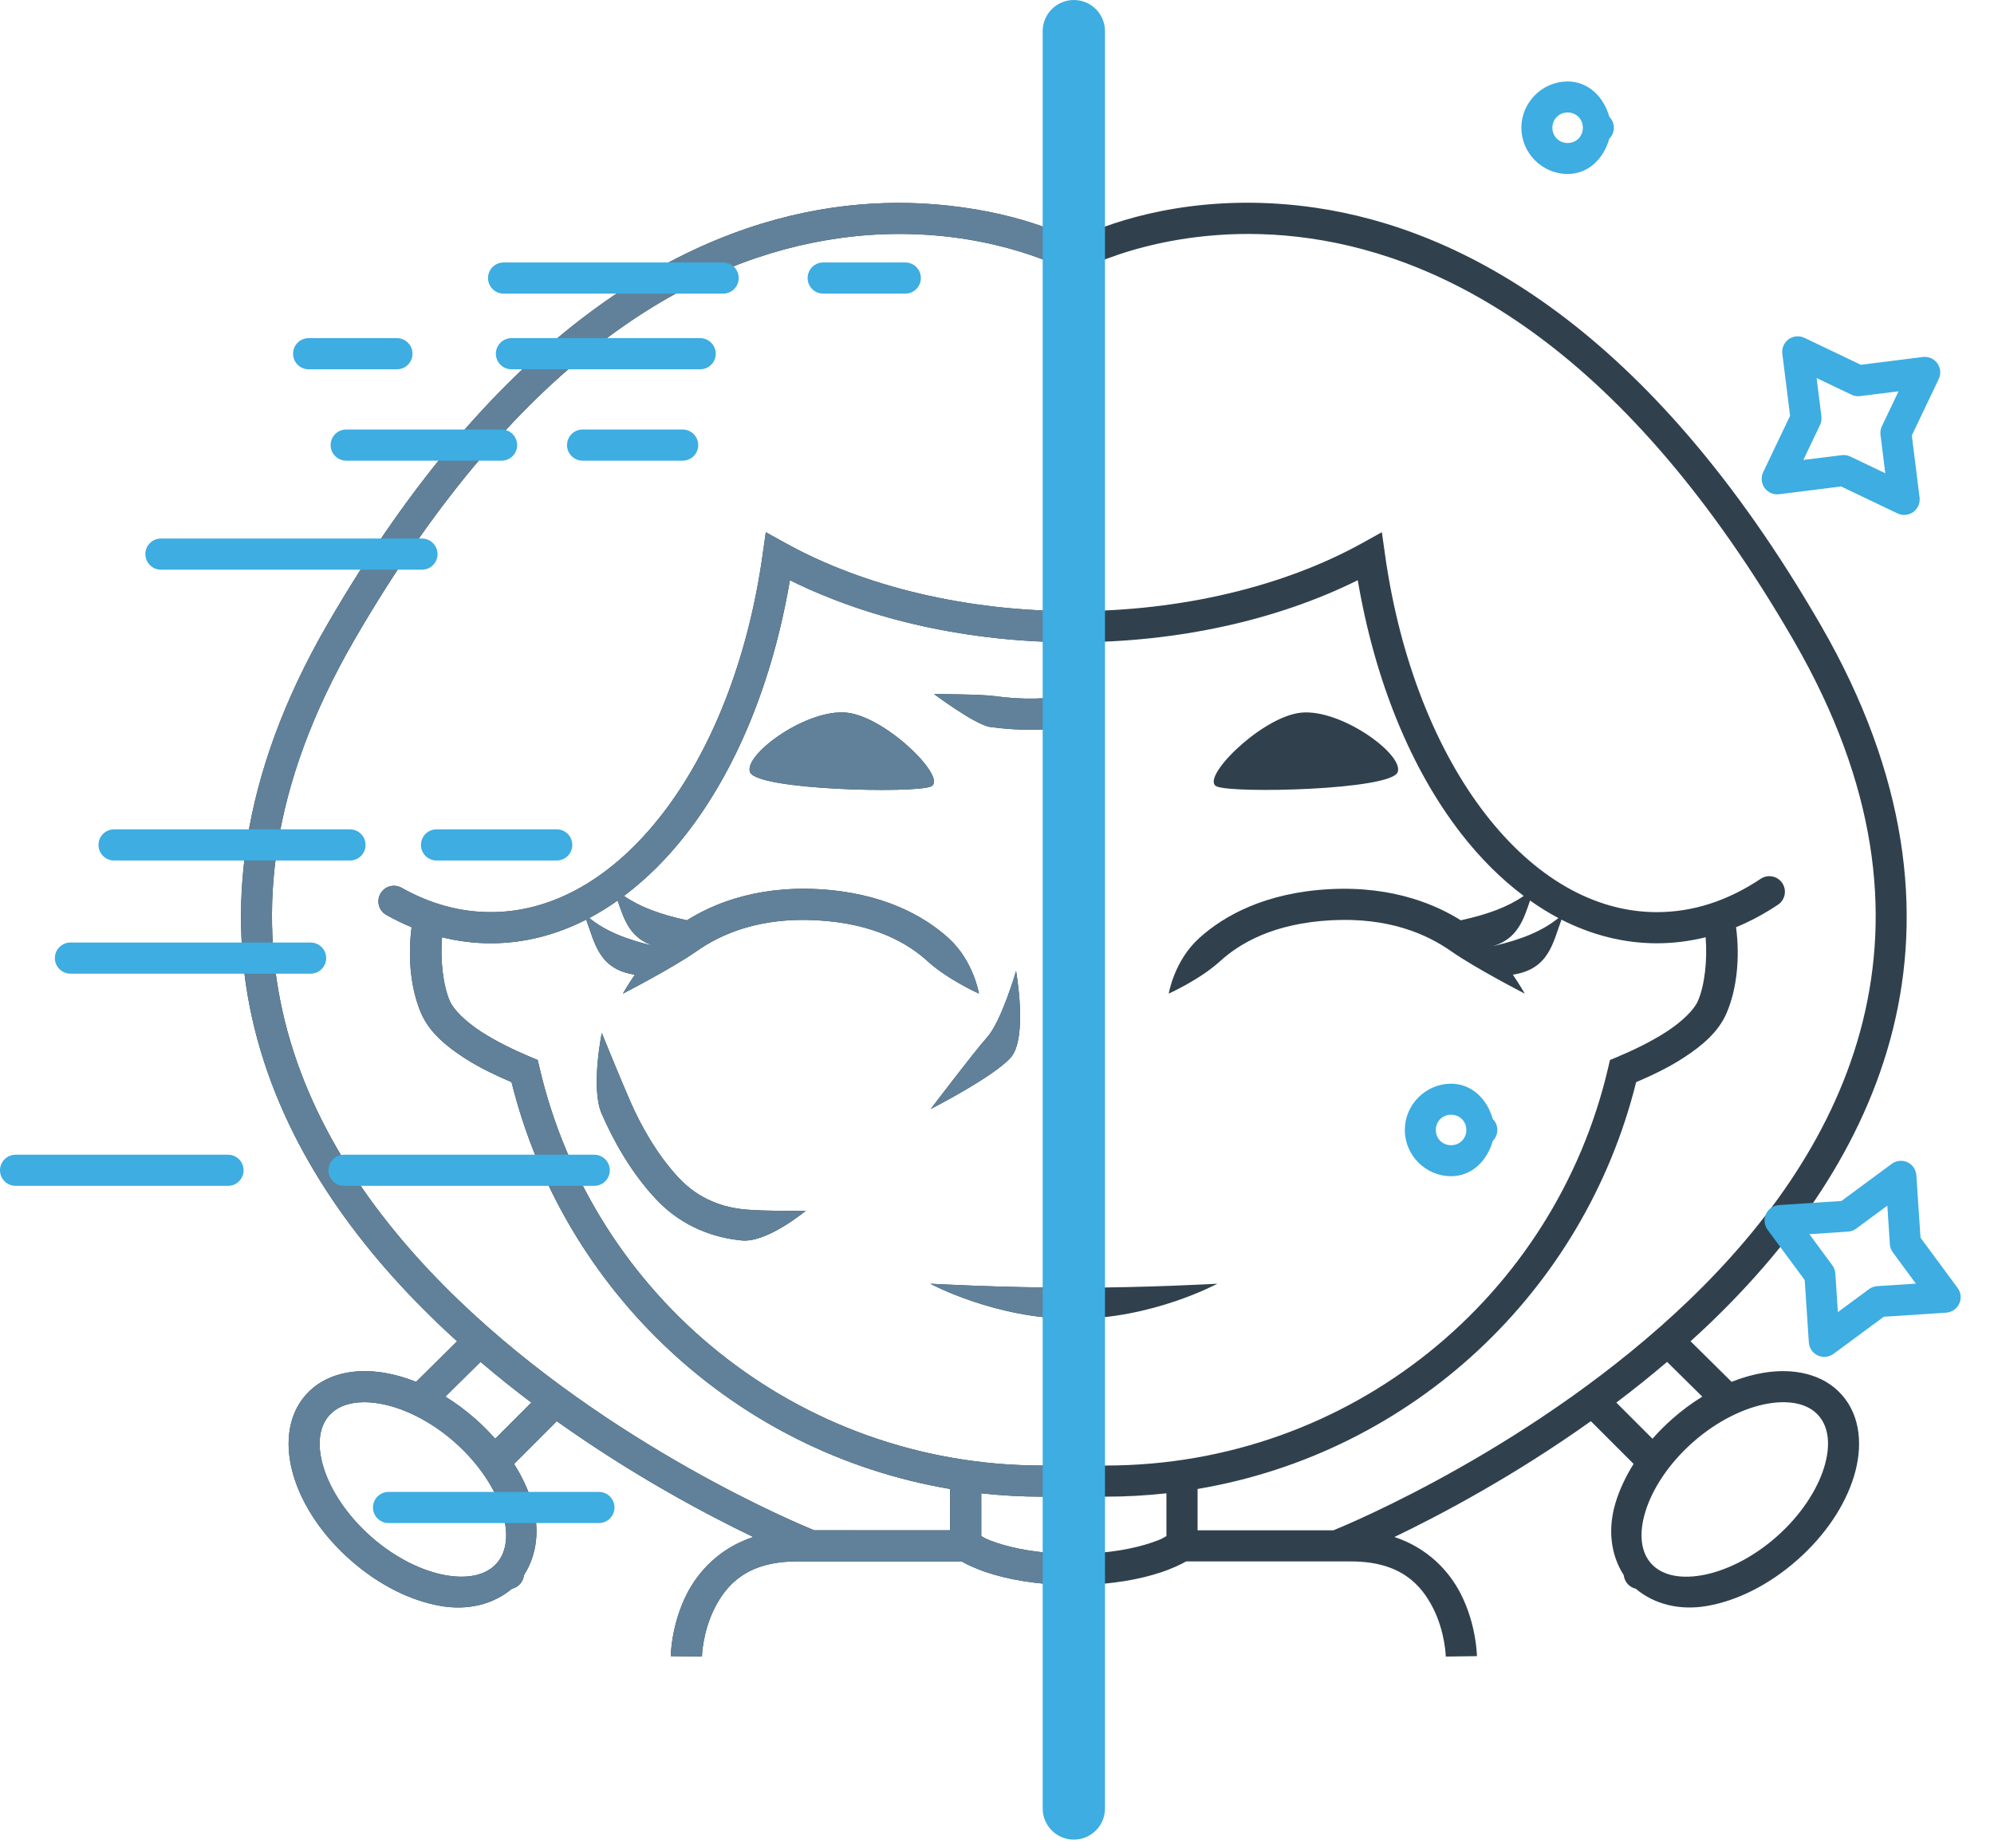 <svg width="164" height="152" viewBox="0 0 164 152" fill="none" xmlns="http://www.w3.org/2000/svg">
<path d="M102.181 16.676C94.186 16.762 89.008 19.37 88.321 19.725C87.7 19.404 83.641 17.319 76.738 16.796C74.261 16.608 71.489 16.645 68.496 17.078C56.522 18.812 41.048 26.892 26.874 51.443C19.721 63.831 18.555 75.001 20.947 84.632C23.34 94.263 29.221 102.313 35.93 108.767C36.479 109.296 37.036 109.81 37.595 110.317L34.222 113.654C33.358 113.31 32.492 113.061 31.644 112.917C29.161 112.494 26.694 112.976 25.143 114.737C23.592 116.498 23.423 119.009 24.155 121.419C24.888 123.828 26.507 126.269 28.836 128.321C31.166 130.373 33.793 131.671 36.275 132.093C38.47 132.467 40.557 131.971 42.105 130.671C42.366 130.611 42.601 130.471 42.778 130.271C42.954 130.071 43.063 129.821 43.091 129.556C44.186 127.855 44.412 125.723 43.764 123.592C43.439 122.523 42.939 121.448 42.281 120.404L45.794 116.891C52.087 121.376 58.099 124.565 61.953 126.416C59.187 127.33 57.432 129.244 56.487 131.109C55.184 133.68 55.169 136.215 55.169 136.215L57.731 136.25C57.731 136.25 57.775 134.241 58.774 132.267C59.774 130.294 61.488 128.425 65.538 128.425H79.084C79.484 128.649 80.171 128.996 81.171 129.328C82.756 129.854 85.123 130.361 88.321 130.361C91.518 130.361 93.882 129.854 95.468 129.328C96.468 128.996 97.155 128.649 97.555 128.425H111.103C115.153 128.425 116.867 130.294 117.867 132.267C118.867 134.241 118.91 136.25 118.91 136.25L121.472 136.215C121.472 136.215 121.454 133.68 120.151 131.109C119.206 129.244 117.452 127.33 114.687 126.416C118.541 124.564 124.552 121.375 130.845 116.89L134.359 120.404C133.701 121.448 133.201 122.523 132.876 123.592C132.228 125.723 132.454 127.855 133.549 129.556C133.576 129.821 133.686 130.071 133.862 130.271C134.039 130.471 134.274 130.611 134.535 130.671C136.083 131.971 138.17 132.467 140.365 132.093C142.847 131.671 145.474 130.373 147.804 128.321C150.133 126.269 151.752 123.828 152.484 121.419C153.217 119.009 153.048 116.498 151.497 114.737C149.946 112.976 147.478 112.494 144.996 112.917C144.147 113.061 143.282 113.31 142.418 113.654L139.044 110.317C139.603 109.809 140.16 109.296 140.709 108.767C147.418 102.313 153.299 94.263 155.692 84.632C158.084 75.001 156.918 63.831 149.765 51.443C135.591 26.892 120.12 18.812 108.146 17.078C106.021 16.771 104.026 16.656 102.181 16.676ZM73.827 19.242C82.247 19.205 87.706 22.197 87.706 22.197L88.321 22.532L88.933 22.197C88.933 22.197 96.601 17.995 107.779 19.613C118.956 21.231 133.651 28.656 147.547 52.724C154.429 64.644 155.441 75.014 153.205 84.014C150.969 93.014 145.416 100.688 138.936 106.921C126.442 118.94 110.794 125.409 109.676 125.863H98.497V122.466C116.18 119.481 130.29 106.226 134.566 89.009C135.798 88.474 137.17 87.846 138.468 87.001C139.951 86.036 141.327 84.903 142.003 83.334C142.874 81.311 143.107 78.702 142.785 76.262C143.975 75.77 145.128 75.149 146.233 74.41C146.373 74.317 146.493 74.197 146.587 74.057C146.68 73.917 146.745 73.76 146.778 73.595C146.811 73.43 146.811 73.26 146.778 73.095C146.745 72.93 146.68 72.773 146.586 72.633C146.397 72.351 146.104 72.155 145.771 72.089C145.438 72.023 145.092 72.092 144.81 72.281C142.138 74.068 139.274 75.022 136.272 75.022C131.095 75.022 126.179 72.132 122.171 66.957C118.164 61.782 115.143 54.354 113.914 45.618L113.655 43.773L112.025 44.676C105.575 48.25 97.103 50.268 88.32 50.268C79.536 50.268 71.065 48.25 64.615 44.676L62.985 43.773L62.725 45.618C61.497 54.354 58.476 61.782 54.468 66.957C50.461 72.132 45.545 75.022 40.368 75.022C37.81 75.022 35.356 74.329 33.029 73.019C32.733 72.852 32.383 72.81 32.056 72.902C31.729 72.993 31.452 73.211 31.285 73.507C31.119 73.803 31.076 74.153 31.168 74.48C31.259 74.807 31.477 75.084 31.772 75.251C32.451 75.633 33.145 75.971 33.853 76.264C33.532 78.704 33.765 81.312 34.636 83.334C35.312 84.903 36.688 86.036 38.171 87.001C39.468 87.845 40.842 88.472 42.073 89.007C46.348 106.226 60.459 119.482 78.144 122.466V125.864L66.963 125.863C65.845 125.409 50.2 118.94 37.706 106.921C31.226 100.688 25.67 93.014 23.434 84.014C21.198 75.014 22.21 64.644 29.092 52.724C42.988 28.656 57.683 21.231 68.861 19.613C70.607 19.36 72.268 19.249 73.827 19.242ZM64.967 47.722C71.632 51.028 79.828 52.829 88.32 52.829C96.811 52.829 105.008 51.028 111.672 47.722C113.094 56.078 116.079 63.275 120.146 68.526C121.714 70.551 123.453 72.288 125.32 73.688C124.025 74.588 122.374 75.207 120.145 75.692C119.051 75.007 117.725 74.366 116.153 73.893C114.247 73.319 111.984 72.991 109.346 73.133C104.083 73.415 100.661 75.306 98.61 77.175C96.56 79.045 96.125 81.723 96.125 81.723C96.125 81.723 98.683 80.575 100.335 79.069C101.987 77.563 104.761 75.944 109.483 75.69C114.19 75.437 117.328 76.817 119.341 78.229C121.352 79.641 125.411 81.727 125.411 81.727C125.411 81.727 125.03 81.057 124.428 80.164C127.392 79.726 127.718 77.546 128.426 75.639C130.896 76.897 133.535 77.584 136.272 77.584C137.637 77.584 138.978 77.412 140.283 77.088C140.438 78.993 140.199 81.05 139.652 82.32C139.336 83.053 138.35 84.021 137.072 84.852C135.795 85.683 134.272 86.407 133.02 86.931L132.414 87.183L132.266 87.821C127.884 106.617 111.104 120.538 90.915 120.538H85.724C65.536 120.538 48.757 106.617 44.375 87.821L44.225 87.183L43.62 86.931C42.367 86.407 40.844 85.683 39.567 84.852C38.289 84.021 37.306 83.053 36.99 82.32C36.443 81.05 36.202 78.993 36.357 77.089C37.663 77.413 39.003 77.584 40.368 77.584C43.105 77.584 45.744 76.897 48.214 75.639C48.922 77.546 49.248 79.726 52.212 80.164C51.61 81.057 51.229 81.727 51.229 81.727C51.229 81.727 55.287 79.641 57.299 78.229C59.311 76.817 62.449 75.437 67.157 75.69C71.878 75.944 74.653 77.563 76.305 79.069C77.956 80.575 80.515 81.723 80.515 81.723C80.515 81.723 80.08 79.045 78.03 77.175C75.979 75.306 72.556 73.415 67.294 73.133C64.655 72.991 62.393 73.319 60.487 73.893C58.914 74.366 57.589 75.008 56.495 75.693C54.265 75.207 52.615 74.588 51.32 73.688C53.187 72.288 54.925 70.551 56.494 68.526C60.561 63.275 63.546 56.078 64.967 47.722ZM89.193 56.977C88.963 57.018 88.646 57.071 88.508 57.098C87.357 57.325 86.224 57.439 85.103 57.459C83.981 57.478 82.872 57.402 81.779 57.25C80.686 57.099 76.82 57.084 76.82 57.084C76.82 57.084 80.214 59.62 81.426 59.789C82.639 59.957 83.88 60.041 85.144 60.02C86.409 59.998 87.697 59.869 89.004 59.611C89.059 59.6 89.127 59.577 89.193 59.556V56.977ZM69.285 58.595C65.961 58.544 61.133 62.151 61.691 63.518C62.288 64.977 75.13 65.273 76.557 64.69C77.984 64.106 73.228 59.259 69.928 58.656C69.722 58.618 69.507 58.598 69.285 58.595ZM107.354 58.595C107.133 58.599 106.918 58.618 106.712 58.656C103.412 59.259 98.656 64.106 100.083 64.69C101.51 65.273 114.351 64.977 114.948 63.518C115.507 62.151 110.679 58.544 107.354 58.595ZM125.842 74.067C126.6 74.602 127.377 75.088 128.173 75.508C126.856 76.57 125.157 77.278 122.78 77.819C124.812 77.231 125.31 75.632 125.842 74.067ZM50.798 74.067C51.33 75.632 51.828 77.231 53.859 77.819C51.482 77.278 49.784 76.57 48.467 75.508C49.263 75.088 50.04 74.603 50.798 74.067ZM83.568 79.868C83.568 79.868 82.364 83.985 81.214 85.281C80.064 86.577 76.55 91.213 76.55 91.213C76.55 91.213 81.707 88.584 83.13 86.981C84.553 85.378 83.568 79.868 83.568 79.868ZM49.496 84.949C49.496 84.953 48.567 89.491 49.483 91.596C50.403 93.702 51.835 96.367 53.96 98.634C56.189 101.012 58.914 101.827 61.012 102.027C63.111 102.226 66.273 99.583 66.273 99.583C66.273 99.583 62.923 99.634 61.254 99.475C59.584 99.316 57.552 98.719 55.829 96.881C54.002 94.932 52.676 92.503 51.831 90.569C50.985 88.635 49.493 84.953 49.492 84.951L49.496 84.949ZM76.517 105.584C76.517 105.584 81.841 108.475 88.319 108.475C94.796 108.475 100.121 105.584 100.121 105.584C100.121 105.584 94.357 105.913 88.319 105.913C82.281 105.913 76.517 105.584 76.517 105.584ZM137.114 112.013L140.007 114.871C139.168 115.388 138.345 115.994 137.556 116.689C136.96 117.214 136.411 117.765 135.911 118.334L132.938 115.361C134.334 114.309 135.731 113.19 137.114 112.013ZM39.524 112.014C40.907 113.191 42.305 114.309 43.701 115.361L40.728 118.334C40.228 117.765 39.679 117.214 39.082 116.689C38.294 115.994 37.471 115.388 36.631 114.871L39.524 112.014ZM29.874 115.329C30.289 115.324 30.736 115.36 31.213 115.441C33.121 115.766 35.38 116.841 37.389 118.611C39.398 120.38 40.75 122.485 41.313 124.337C41.876 126.189 41.666 127.657 40.855 128.577C40.044 129.498 38.613 129.894 36.705 129.569C34.797 129.244 32.538 128.169 30.529 126.399C28.52 124.63 27.168 122.525 26.605 120.673C26.042 118.821 26.254 117.351 27.065 116.43C27.673 115.74 28.629 115.346 29.874 115.329ZM146.764 115.329C148.009 115.346 148.966 115.74 149.574 116.431C150.385 117.351 150.596 118.821 150.033 120.673C149.47 122.525 148.118 124.63 146.11 126.399C144.101 128.169 141.842 129.244 139.934 129.569C138.025 129.894 136.594 129.498 135.784 128.577C134.973 127.657 134.763 126.189 135.326 124.337C135.889 122.485 137.241 120.38 139.249 118.611C141.258 116.841 143.517 115.766 145.425 115.441C145.902 115.36 146.349 115.324 146.764 115.329ZM95.935 122.822V126.334C95.707 126.467 95.594 126.587 94.662 126.896C93.331 127.338 91.248 127.8 88.32 127.8C85.392 127.8 83.309 127.338 81.978 126.896C81.048 126.587 80.933 126.47 80.705 126.336V122.823C82.352 123.005 84.026 123.099 85.723 123.099H90.915C92.612 123.099 94.287 123.004 95.935 122.822Z" fill="#30414D"/>
<path d="M73.831 16.688C72.151 16.691 70.367 16.807 68.496 17.078C56.522 18.811 41.048 26.891 26.874 51.442C19.721 63.831 18.555 75 20.947 84.631C23.34 94.262 29.221 102.313 35.93 108.767C36.479 109.295 37.036 109.81 37.595 110.317L34.222 113.654C33.358 113.31 32.492 113.061 31.644 112.916C29.161 112.494 26.694 112.976 25.143 114.737C23.592 116.498 23.423 119.009 24.155 121.418C24.888 123.828 26.507 126.269 28.836 128.321C31.166 130.373 33.793 131.671 36.275 132.093C38.47 132.466 40.557 131.97 42.105 130.671C42.366 130.611 42.601 130.471 42.778 130.27C42.954 130.07 43.063 129.82 43.091 129.555C44.186 127.855 44.412 125.722 43.764 123.591C43.439 122.522 42.939 121.448 42.281 120.403L45.794 116.89C52.087 121.375 58.099 124.564 61.953 126.416C59.187 127.33 57.432 129.244 56.487 131.109C55.184 133.68 55.169 136.215 55.169 136.215L57.731 136.25C57.731 136.25 57.775 134.24 58.774 132.267C59.774 130.294 61.488 128.425 65.538 128.425H79.084C79.484 128.648 80.171 128.996 81.171 129.328C82.756 129.854 85.123 130.361 88.321 130.361C88.543 130.361 88.751 130.353 88.966 130.348V127.787C88.752 127.792 88.544 127.799 88.321 127.799C85.393 127.799 83.31 127.338 81.979 126.896C81.049 126.587 80.934 126.47 80.706 126.336V122.823C82.353 123.004 84.027 123.099 85.724 123.099H88.966V120.537H85.724C65.536 120.537 48.757 106.616 44.375 87.821L44.225 87.183L43.62 86.931C42.367 86.407 40.844 85.683 39.567 84.852C38.289 84.02 37.306 83.053 36.99 82.32C36.443 81.05 36.202 78.993 36.357 77.088C37.663 77.412 39.003 77.584 40.368 77.584C43.105 77.584 45.744 76.897 48.214 75.638C48.922 77.545 49.248 79.726 52.212 80.164C51.61 81.057 51.229 81.727 51.229 81.727C51.229 81.727 55.287 79.641 57.299 78.229C59.311 76.817 62.449 75.437 67.157 75.69C71.878 75.944 74.653 77.562 76.305 79.068C77.956 80.574 80.515 81.722 80.515 81.722C80.515 81.722 80.08 79.045 78.03 77.175C75.979 75.306 72.556 73.415 67.294 73.132C64.655 72.991 62.393 73.318 60.487 73.892C58.914 74.366 57.589 75.007 56.495 75.693C54.265 75.207 52.615 74.588 51.32 73.688C53.187 72.288 54.925 70.551 56.494 68.526C60.561 63.274 63.546 56.078 64.967 47.722C71.632 51.028 79.828 52.829 88.32 52.829C88.536 52.829 88.75 52.823 88.966 52.82V50.258C88.75 50.261 88.536 50.267 88.32 50.267C79.536 50.267 71.065 48.249 64.615 44.675L62.985 43.773L62.725 45.617C61.497 54.353 58.476 61.782 54.468 66.956C50.461 72.131 45.545 75.021 40.368 75.021C37.81 75.021 35.356 74.328 33.029 73.018C32.733 72.851 32.383 72.809 32.056 72.901C31.729 72.992 31.452 73.21 31.285 73.506C31.119 73.802 31.076 74.151 31.168 74.479C31.259 74.806 31.477 75.083 31.772 75.25C32.451 75.632 33.145 75.97 33.853 76.263C33.532 78.703 33.765 81.311 34.636 83.333C35.312 84.902 36.688 86.035 38.171 87C39.468 87.844 40.842 88.471 42.073 89.006C46.348 106.225 60.459 119.481 78.144 122.465V125.863L66.963 125.862C65.845 125.408 50.2 118.939 37.706 106.92C31.226 100.687 25.67 93.013 23.434 84.013C21.198 75.013 22.21 64.643 29.092 52.722C42.988 28.655 57.683 21.23 68.861 19.612C70.607 19.359 72.268 19.248 73.827 19.241C82.247 19.204 87.706 22.196 87.706 22.196L88.321 22.531L88.933 22.196C88.933 22.196 88.964 22.18 88.966 22.179V19.415C88.663 19.555 88.424 19.671 88.32 19.724C87.699 19.403 83.64 17.318 76.738 16.795C75.809 16.724 74.838 16.686 73.83 16.688L73.831 16.688ZM88.966 57.017C88.793 57.047 88.6 57.079 88.508 57.097C87.357 57.325 86.224 57.439 85.103 57.458C83.981 57.478 82.872 57.401 81.779 57.25C80.686 57.098 76.82 57.084 76.82 57.084C76.82 57.084 80.214 59.62 81.426 59.788C82.639 59.956 83.88 60.041 85.144 60.019C86.397 59.998 87.672 59.87 88.966 59.617V57.017ZM69.285 58.595C65.961 58.543 61.133 62.15 61.691 63.518C62.288 64.977 75.13 65.273 76.557 64.689C77.984 64.106 73.228 59.259 69.928 58.656C69.722 58.618 69.507 58.598 69.285 58.595V58.595ZM50.798 74.067C51.33 75.632 51.828 77.231 53.859 77.819C51.482 77.277 49.784 76.57 48.467 75.508C49.263 75.088 50.04 74.603 50.798 74.067ZM83.568 79.868C83.568 79.868 82.364 83.985 81.214 85.281C80.064 86.576 76.55 91.213 76.55 91.213C76.55 91.213 81.707 88.583 83.13 86.98C84.553 85.377 83.568 79.868 83.568 79.868ZM49.496 84.949V84.95V84.949ZM49.496 84.95C49.496 84.954 48.567 89.491 49.483 91.596C50.403 93.701 51.835 96.367 53.96 98.633C56.189 101.011 58.914 101.827 61.012 102.026C63.111 102.226 66.273 99.583 66.273 99.583C66.273 99.583 62.923 99.633 61.254 99.475C59.584 99.316 57.552 98.719 55.829 96.881C54.002 94.932 52.676 92.503 51.831 90.568C50.985 88.635 49.493 84.953 49.492 84.95L49.496 84.95ZM76.517 105.584C76.517 105.584 81.841 108.474 88.319 108.474C88.537 108.474 88.75 108.463 88.965 108.457V105.909C88.748 105.909 88.536 105.913 88.319 105.913C82.281 105.913 76.517 105.584 76.517 105.584V105.584ZM39.524 112.013C40.907 113.191 42.305 114.309 43.701 115.361L40.728 118.334C40.228 117.764 39.679 117.214 39.082 116.688C38.294 115.994 37.471 115.388 36.631 114.871L39.524 112.013ZM29.874 115.329C30.289 115.324 30.736 115.359 31.213 115.441C33.121 115.765 35.38 116.841 37.389 118.61C39.398 120.38 40.75 122.484 41.313 124.336C41.876 126.188 41.666 127.657 40.855 128.577C40.044 129.497 38.613 129.893 36.705 129.568C34.797 129.244 32.538 128.168 30.529 126.399C28.52 124.629 27.168 122.525 26.605 120.673C26.042 118.821 26.254 117.351 27.065 116.43C27.673 115.74 28.629 115.346 29.874 115.329V115.329Z" fill="#608199"/>
<path d="M25.384 27.812C25.044 27.812 24.718 27.948 24.478 28.188C24.238 28.428 24.103 28.754 24.103 29.093C24.103 29.433 24.238 29.759 24.478 29.999C24.718 30.239 25.044 30.374 25.384 30.374H32.646C32.986 30.374 33.312 30.239 33.552 29.999C33.792 29.759 33.927 29.433 33.927 29.093C33.927 28.754 33.792 28.428 33.552 28.188C33.312 27.948 32.986 27.812 32.646 27.812H25.384ZM42.065 27.812C41.725 27.812 41.399 27.948 41.159 28.188C40.919 28.428 40.784 28.754 40.784 29.093C40.784 29.433 40.919 29.759 41.159 29.999C41.399 30.239 41.725 30.374 42.065 30.374H57.587C57.927 30.374 58.252 30.239 58.493 29.999C58.733 29.759 58.868 29.433 58.868 29.093C58.868 28.754 58.733 28.428 58.493 28.188C58.252 27.948 57.927 27.812 57.587 27.812H42.065Z" fill="#3DADE2"/>
<path d="M13.236 44.293C12.896 44.293 12.57 44.428 12.33 44.668C12.09 44.908 11.955 45.234 11.955 45.574C11.955 45.913 12.09 46.239 12.33 46.48C12.57 46.72 12.896 46.855 13.236 46.855H34.707C35.047 46.855 35.373 46.72 35.613 46.48C35.853 46.239 35.988 45.913 35.988 45.574C35.988 45.234 35.853 44.908 35.613 44.668C35.373 44.428 35.047 44.293 34.707 44.293H13.236Z" fill="#3DADE2"/>
<path d="M41.419 21.588C41.079 21.588 40.754 21.723 40.513 21.963C40.273 22.203 40.138 22.529 40.138 22.869C40.138 23.208 40.273 23.534 40.513 23.774C40.754 24.015 41.079 24.149 41.419 24.149H59.476C59.815 24.149 60.141 24.015 60.381 23.774C60.621 23.534 60.757 23.208 60.757 22.869C60.757 22.529 60.621 22.203 60.381 21.963C60.141 21.723 59.815 21.588 59.476 21.588H41.419ZM67.703 21.588C67.364 21.588 67.038 21.723 66.798 21.963C66.558 22.203 66.423 22.529 66.423 22.869C66.423 23.208 66.558 23.534 66.798 23.774C67.038 24.015 67.364 24.149 67.703 24.149H74.458C74.797 24.149 75.123 24.015 75.364 23.774C75.604 23.534 75.739 23.208 75.739 22.869C75.739 22.529 75.604 22.203 75.364 21.963C75.123 21.723 74.797 21.588 74.458 21.588H67.703Z" fill="#3DADE2"/>
<path d="M5.794 77.522C5.454 77.522 5.128 77.656 4.888 77.897C4.648 78.137 4.513 78.463 4.513 78.802C4.513 79.142 4.648 79.468 4.888 79.708C5.128 79.948 5.454 80.083 5.794 80.083H25.546C25.886 80.083 26.212 79.948 26.452 79.708C26.692 79.468 26.827 79.142 26.827 78.802C26.827 78.463 26.692 78.137 26.452 77.897C26.212 77.656 25.886 77.522 25.546 77.522H5.794Z" fill="#3DADE2"/>
<path d="M9.381 68.213C9.041 68.213 8.715 68.348 8.475 68.588C8.235 68.828 8.1 69.154 8.1 69.494C8.1 69.833 8.235 70.159 8.475 70.399C8.715 70.64 9.041 70.775 9.381 70.775H28.786C29.126 70.775 29.451 70.64 29.692 70.399C29.932 70.159 30.067 69.833 30.067 69.494C30.067 69.154 29.932 68.828 29.692 68.588C29.451 68.348 29.126 68.213 28.786 68.213H9.381ZM35.903 68.213C35.563 68.213 35.237 68.348 34.997 68.588C34.757 68.828 34.622 69.154 34.622 69.494C34.622 69.833 34.757 70.159 34.997 70.399C35.237 70.64 35.563 70.775 35.903 70.775H45.789C46.129 70.775 46.455 70.64 46.695 70.399C46.935 70.159 47.07 69.833 47.07 69.494C47.07 69.154 46.935 68.828 46.695 68.588C46.455 68.348 46.129 68.213 45.789 68.213H35.903Z" fill="#3DADE2"/>
<path d="M1.281 94.973C0.941 94.973 0.615 95.108 0.375 95.348C0.135 95.588 0 95.914 0 96.254C0 96.593 0.135 96.919 0.375 97.159C0.615 97.399 0.941 97.534 1.281 97.534H18.755C19.094 97.534 19.42 97.399 19.66 97.159C19.901 96.919 20.035 96.593 20.035 96.254C20.035 95.914 19.901 95.588 19.66 95.348C19.42 95.108 19.094 94.973 18.755 94.973H1.281ZM28.293 94.973C27.953 94.973 27.628 95.108 27.387 95.348C27.147 95.588 27.012 95.914 27.012 96.254C27.012 96.593 27.147 96.919 27.387 97.159C27.628 97.399 27.953 97.534 28.293 97.534H48.874C49.214 97.534 49.539 97.399 49.78 97.159C50.02 96.919 50.155 96.593 50.155 96.254C50.155 95.914 50.02 95.588 49.78 95.348C49.539 95.108 49.214 94.973 48.874 94.973H28.293Z" fill="#3DADE2"/>
<path d="M31.958 122.708C31.618 122.708 31.293 122.843 31.052 123.083C30.812 123.323 30.677 123.649 30.677 123.989C30.677 124.329 30.812 124.654 31.052 124.894C31.293 125.135 31.618 125.27 31.958 125.27H49.259C49.599 125.27 49.925 125.135 50.165 124.894C50.405 124.654 50.54 124.329 50.54 123.989C50.54 123.649 50.405 123.323 50.165 123.083C49.925 122.843 49.599 122.708 49.259 122.708H31.958Z" fill="#3DADE2"/>
<path d="M28.473 35.327C28.134 35.327 27.808 35.462 27.568 35.702C27.327 35.943 27.192 36.268 27.192 36.608C27.192 36.948 27.327 37.273 27.568 37.514C27.808 37.754 28.134 37.889 28.473 37.889H41.254C41.594 37.889 41.919 37.754 42.16 37.514C42.4 37.273 42.535 36.948 42.535 36.608C42.535 36.268 42.4 35.943 42.16 35.702C41.919 35.462 41.594 35.327 41.254 35.327H28.473ZM47.916 35.327C47.576 35.327 47.25 35.462 47.01 35.702C46.77 35.943 46.635 36.268 46.635 36.608C46.635 36.948 46.77 37.273 47.01 37.514C47.25 37.754 47.576 37.889 47.916 37.889H56.146C56.486 37.889 56.811 37.754 57.052 37.514C57.292 37.273 57.427 36.948 57.427 36.608C57.427 36.268 57.292 35.943 57.052 35.702C56.811 35.462 56.486 35.327 56.146 35.327H47.916Z" fill="#3DADE2"/>
<path d="M157.357 95.976C157.154 95.71 156.854 95.535 156.523 95.489C156.192 95.442 155.856 95.527 155.587 95.726L151.452 98.778L146.321 99.116C146.093 99.131 145.872 99.207 145.683 99.336C145.494 99.465 145.343 99.643 145.247 99.851C145.15 100.058 145.111 100.288 145.134 100.516C145.157 100.744 145.241 100.961 145.377 101.146L148.431 105.283L148.771 110.412C148.786 110.64 148.862 110.86 148.992 111.049C149.121 111.237 149.299 111.387 149.506 111.484C149.713 111.58 149.943 111.619 150.17 111.596C150.398 111.573 150.615 111.489 150.799 111.354L154.934 108.301L160.065 107.964C160.293 107.949 160.514 107.873 160.703 107.744C160.892 107.615 161.043 107.437 161.139 107.229C161.236 107.021 161.275 106.792 161.252 106.564C161.229 106.336 161.145 106.118 161.009 105.934L157.955 101.797L157.615 96.668C157.599 96.417 157.51 96.176 157.357 95.976ZM155.227 99.162L155.436 102.338C155.452 102.581 155.538 102.815 155.683 103.01L157.573 105.574L154.397 105.783C154.153 105.798 153.919 105.883 153.723 106.028L151.159 107.918L150.951 104.742C150.934 104.499 150.848 104.265 150.703 104.069L148.815 101.508L151.991 101.299C152.234 101.283 152.467 101.197 152.663 101.052L155.227 99.162Z" fill="#3DADE2"/>
<path d="M119.347 89.134C117.261 89.134 115.542 90.853 115.542 92.939C115.542 95.025 117.261 96.741 119.347 96.741C121.082 96.741 122.325 95.442 122.774 93.842C122.894 93.724 122.988 93.583 123.053 93.428C123.118 93.273 123.152 93.107 123.152 92.939C123.152 92.77 123.119 92.603 123.054 92.448C122.989 92.293 122.894 92.152 122.774 92.033C122.324 90.434 121.081 89.134 119.347 89.134ZM119.347 91.683C120.055 91.683 120.603 92.231 120.603 92.939C120.603 93.647 120.055 94.192 119.347 94.192C118.639 94.192 118.091 93.647 118.091 92.939C118.091 92.231 118.639 91.683 119.347 91.683Z" fill="#3DADE2"/>
<path d="M128.933 6.701C126.847 6.701 125.128 8.42 125.128 10.506C125.128 12.592 126.847 14.311 128.933 14.311C130.668 14.311 131.911 13.01 132.36 11.409C132.479 11.291 132.573 11.15 132.638 10.995C132.702 10.84 132.735 10.674 132.735 10.506C132.735 10.339 132.702 10.173 132.637 10.018C132.573 9.864 132.479 9.724 132.36 9.606C131.912 8.004 130.669 6.701 128.933 6.701ZM128.933 9.25C129.641 9.25 130.186 9.798 130.186 10.506C130.186 11.214 129.641 11.762 128.933 11.762C128.225 11.762 127.677 11.214 127.677 10.506C127.677 9.798 128.225 9.25 128.933 9.25Z" fill="#3DADE2"/>
<path d="M159.567 30.448C159.52 30.116 159.344 29.817 159.078 29.614C158.812 29.412 158.477 29.322 158.146 29.363L153.046 30.002L148.406 27.786C148.2 27.687 147.97 27.646 147.742 27.666C147.514 27.686 147.295 27.767 147.11 27.901C146.924 28.035 146.777 28.217 146.686 28.427C146.594 28.637 146.561 28.867 146.59 29.095L147.229 34.197L145.016 38.836C144.917 39.043 144.876 39.272 144.897 39.5C144.917 39.727 144.998 39.945 145.132 40.131C145.266 40.316 145.447 40.462 145.657 40.554C145.866 40.645 146.097 40.678 146.324 40.65L151.424 40.011L156.063 42.227C156.27 42.326 156.499 42.368 156.727 42.348C156.955 42.328 157.174 42.246 157.36 42.112C157.545 41.978 157.692 41.797 157.783 41.587C157.875 41.377 157.908 41.146 157.879 40.919L157.24 35.816L159.454 31.177C159.563 30.951 159.602 30.697 159.567 30.448ZM156.15 32.184L154.778 35.056C154.674 35.276 154.634 35.521 154.665 35.763L155.059 38.924L152.187 37.552C151.967 37.446 151.721 37.406 151.479 37.436L148.319 37.83L149.691 34.958C149.795 34.738 149.835 34.492 149.804 34.251L149.411 31.093L152.283 32.465C152.503 32.569 152.748 32.608 152.99 32.578L156.15 32.184Z" fill="#3DADE2"/>
<path d="M88.32 0C87.64 0 86.989 0.27 86.508 0.75C86.028 1.231 85.758 1.882 85.758 2.562V148.743C85.758 149.423 86.028 150.074 86.508 150.555C86.989 151.035 87.64 151.305 88.32 151.305C88.999 151.305 89.65 151.035 90.131 150.555C90.611 150.074 90.881 149.423 90.881 148.743V2.562C90.881 1.882 90.611 1.231 90.131 0.75C89.65 0.27 88.999 0 88.32 0Z" fill="#3DADE2"/>
</svg>
